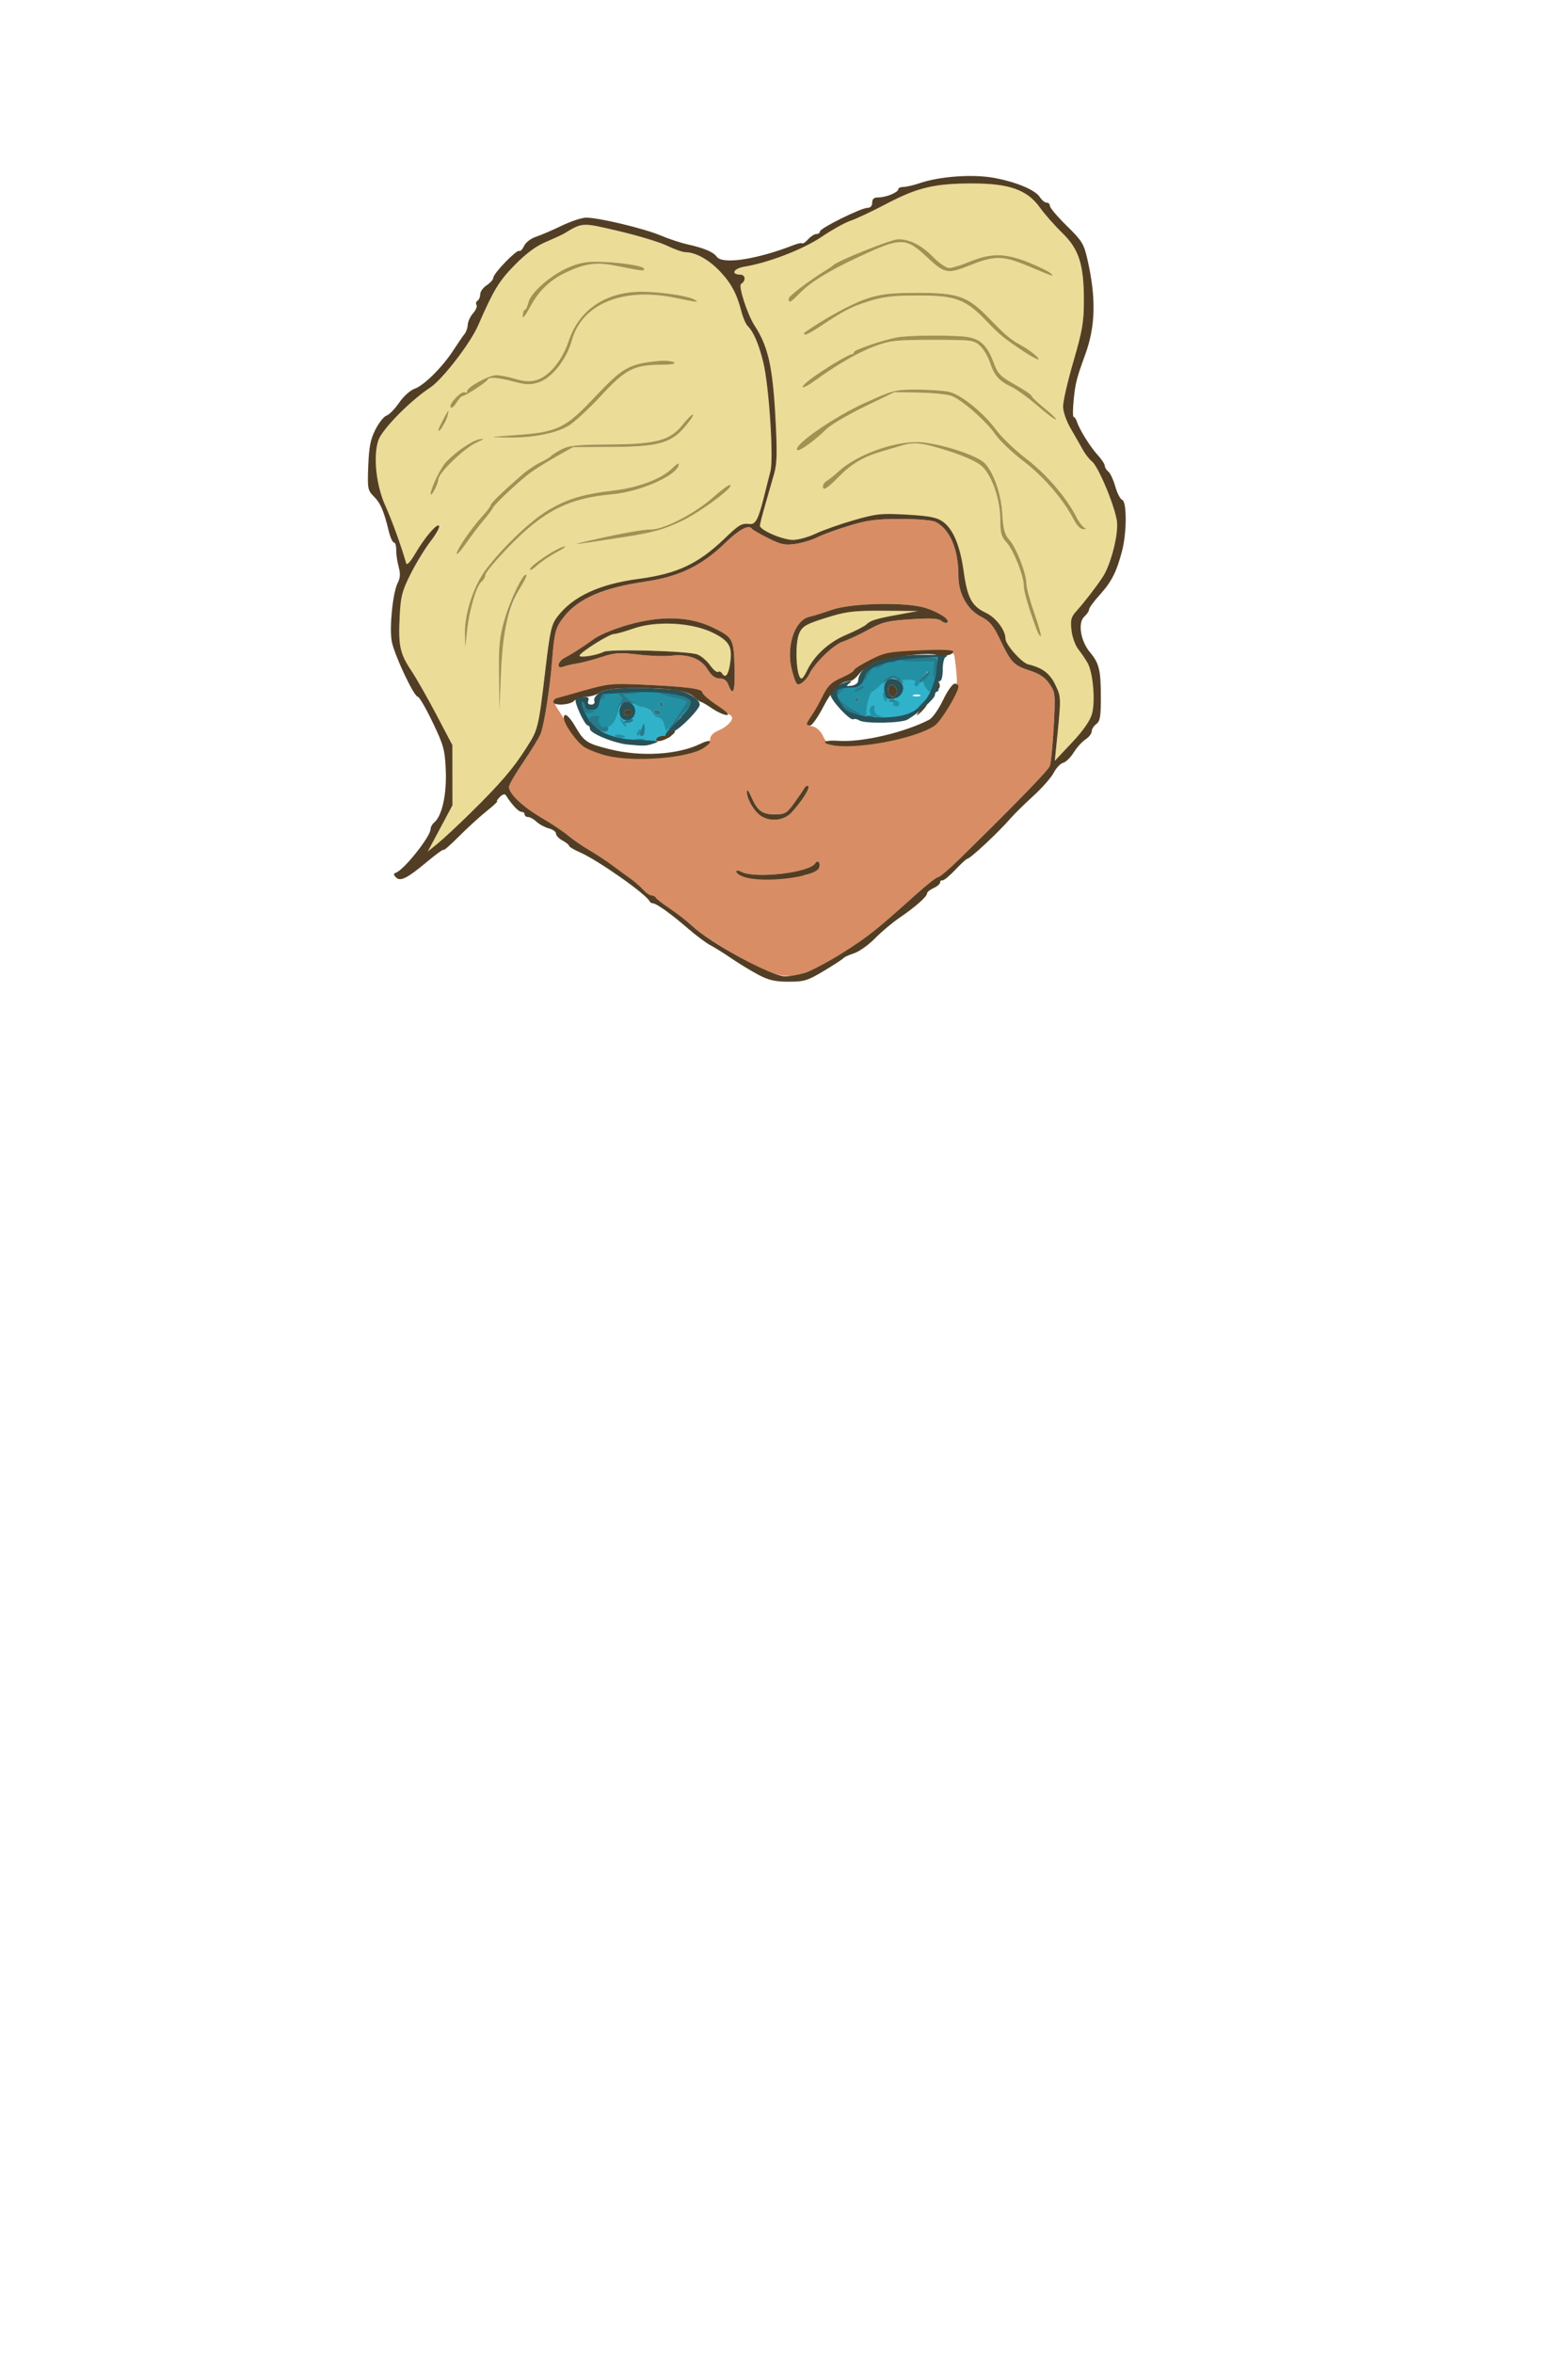 <?xml version="1.0" encoding="UTF-8" standalone="no"?>
<!-- Created with Inkscape (http://www.inkscape.org/) -->

<svg
   version="1.1"
   id="svg1099"
   width="192"
   height="288"
   viewBox="0 0 192 288"
   sodipodi:docname="head13.svg"
   inkscape:version="1.2.2 (732a01da63, 2022-12-09)"
   xmlns:inkscape="http://www.inkscape.org/namespaces/inkscape"
   xmlns:sodipodi="http://sodipodi.sourceforge.net/DTD/sodipodi-0.dtd"
   xmlns="http://www.w3.org/2000/svg"
   xmlns:svg="http://www.w3.org/2000/svg">
  <sodipodi:namedview
     id="namedview14"
     pagecolor="#ffffff"
     bordercolor="#000000"
     borderopacity="0.25"
     inkscape:showpageshadow="2"
     inkscape:pageopacity="0.0"
     inkscape:pagecheckerboard="0"
     inkscape:deskcolor="#d1d1d1"
     showgrid="false"
     inkscape:zoom="5.6527778"
     inkscape:cx="136.83538"
     inkscape:cy="61.297297"
     inkscape:window-width="1920"
     inkscape:window-height="1001"
     inkscape:window-x="-9"
     inkscape:window-y="-9"
     inkscape:window-maximized="1"
     inkscape:current-layer="svg1099" />
  <defs
     id="defs1103" />
  <g
     id="g1105">
    <g
       id="g1580"
       transform="translate(-2,-12)">
      <path
         style="display:inline;fill:#ebdc97;stroke-width:0.32"
         d="m 55.891,113.396 1.514,-2.836 -0.005,-3.68 -0.005,-3.68 -1.935,-3.68 c -1.064,-2.024 -2.457,-4.468 -3.096,-5.431 -1.402,-2.114 -1.602,-3.049 -1.422,-6.664 0.121,-2.431 0.292,-3.09 1.344,-5.185 0.663,-1.32 1.76,-3.115 2.437,-3.988 0.677,-0.874 1.147,-1.723 1.045,-1.888 -0.233,-0.377 -1.741,1.384 -2.964,3.462 -0.57,0.968 -0.985,1.404 -1.066,1.12 C 51.137,78.841 49.981,75.646 49.195,73.92 c -1.133,-2.486 -1.519,-6.049 -0.869,-8.017 0.44,-1.334 3.874,-4.829 6.348,-6.462 1.499,-0.99 4.918,-5.417 5.869,-7.601 1.882,-4.322 2.537,-5.406 4.456,-7.371 1.382,-1.415 2.611,-2.332 3.802,-2.836 0.968,-0.41 1.976,-0.874 2.24,-1.031 2.349,-1.398 2.164,-1.39 6.764,-0.309 2.361,0.555 5.009,1.359 5.885,1.788 0.875,0.429 1.897,0.784 2.272,0.789 1.227,0.018 2.816,0.899 4.162,2.307 1.399,1.463 2.099,2.767 2.667,4.969 0.191,0.74 0.541,1.539 0.777,1.776 0.712,0.712 1.35,2.201 1.896,4.427 0.698,2.842 1.282,11.729 0.875,13.317 -0.171,0.668 -0.542,2.141 -0.825,3.273 -0.643,2.575 -1.01,3.27 -1.694,3.202 -1.043,-0.104 -1.284,0.035 -3.144,1.819 -3.191,3.06 -5.783,4.272 -10.454,4.891 -4.843,0.642 -8.079,2.146 -9.982,4.641 -0.717,0.94 -0.895,1.72 -1.44,6.311 -0.342,2.881 -0.71,5.775 -0.818,6.432 -0.229,1.392 -2.339,4.845 -4.342,7.106 -1.82,2.054 -6.504,6.656 -8.052,7.911 l -1.212,0.983 z M 64.31,87.2 c 0.413,-1.232 1.099,-2.794 1.524,-3.47 0.425,-0.677 0.703,-1.3 0.618,-1.385 -0.331,-0.331 -1.936,2.948 -2.655,5.422 -0.649,2.231 -0.748,3.216 -0.699,6.937 l 0.057,4.336 0.202,-4.8 c 0.16,-3.805 0.358,-5.265 0.953,-7.04 z M 59.997,85.212 c 0.302,-0.917 0.75,-1.835 0.996,-2.039 C 61.239,82.969 61.44,82.598 61.44,82.35 c 0,-0.249 1.258,-1.756 2.795,-3.351 4.298,-4.458 7.337,-6.01 12.725,-6.497 3.555,-0.321 8.16,-2.41 8.16,-3.7 0,-0.161 -0.362,0.07 -0.805,0.513 -1.284,1.284 -4.141,2.369 -7.163,2.721 -3.732,0.434 -5.71,1.033 -8.09,2.449 -2.119,1.261 -5.6,4.591 -7.602,7.276 -1.481,1.985 -2.594,5.414 -2.535,7.814 L 58.967,91.36 59.207,89.12 c 0.132,-1.232 0.487,-2.991 0.79,-3.908 z M 70.24,79.546 c 0.88,-0.464 1.24,-0.756 0.8,-0.647 -1.037,0.255 -4.16,2.358 -4.16,2.8 0,0.187 0.396,-0.03 0.88,-0.484 0.484,-0.454 1.6,-1.205 2.48,-1.669 z m -9.051,-3.829 c 0.578,-0.684 1.105,-1.386 1.171,-1.559 0.157,-0.413 3.172,-3.24 4.556,-4.272 C 67.512,69.44 68.936,68.549 70.08,67.904 l 2.08,-1.173 4.8,-0.027 c 5.753,-0.032 7.269,-0.472 9.042,-2.625 0.616,-0.748 0.994,-1.353 0.839,-1.345 -0.155,0.008 -0.713,0.562 -1.241,1.232 -1.528,1.937 -3.227,2.398 -8.96,2.431 -4.017,0.023 -4.983,0.124 -5.92,0.62 -0.616,0.326 -1.192,0.694 -1.28,0.82 -0.088,0.125 -0.664,0.468 -1.28,0.76 -0.616,0.293 -1.624,0.972 -2.24,1.51 -2.438,2.129 -3.84,3.488 -3.843,3.724 -0.002,0.136 -0.47,0.755 -1.04,1.375 -1.334,1.449 -3.117,4.059 -3.117,4.561 0,0.214 0.499,-0.33 1.109,-1.209 0.61,-0.879 1.582,-2.159 2.16,-2.843 z M 78.24,77.763 c 3.703,-0.575 4.952,-0.919 7.2,-1.981 2.411,-1.139 6.78,-4.409 5.904,-4.419 -0.185,-0.002 -1.122,0.697 -2.084,1.554 C 87.123,74.823 83.312,76.8 81.777,76.8 c -1.097,0 -3.715,0.474 -7.857,1.423 -2.426,0.556 -1.768,0.486 4.32,-0.46 z M 55.669,70.683 c 0.017,-0.77 3.126,-3.785 4.624,-4.484 1.075,-0.502 1.14,-0.577 0.366,-0.423 -0.932,0.185 -3.004,1.628 -4.114,2.864 -0.637,0.71 -1.832,3.203 -1.814,3.787 0.017,0.55 0.924,-1.137 0.937,-1.743 z m 12.673,-5.428 c 2.685,-0.487 4.168,-1.469 7.224,-4.779 3.024,-3.276 4.019,-3.797 7.315,-3.827 1.451,-0.013 1.935,-0.112 1.6,-0.325 -0.264,-0.168 -1.272,-0.217 -2.24,-0.107 -3.272,0.371 -4.083,0.849 -7.385,4.355 -3.652,3.877 -4.562,4.313 -9.798,4.688 -3.319,0.238 -3.36,0.25 -1.036,0.294 1.332,0.025 3.276,-0.109 4.32,-0.298 z M 56.812,62.88 c 0.192,-0.861 0.144,-0.829 -0.459,0.308 -0.79,1.489 -0.842,1.763 -0.214,1.121 C 56.391,64.051 56.694,63.408 56.812,62.88 Z m 1.829,-2.4 c 0.335,0 2.929,-1.693 3.066,-2 0.163,-0.366 1.211,-0.289 3.245,0.238 1.563,0.405 2.033,0.413 3.086,0.052 1.579,-0.541 3.369,-2.833 3.988,-5.103 1.211,-4.445 6.242,-6.535 12.58,-5.224 2.827,0.585 3.113,0.611 2.435,0.225 -0.934,-0.532 -5.021,-1.065 -7.216,-0.941 -4.003,0.226 -6.992,2.41 -8.179,5.977 -0.806,2.422 -2.437,4.394 -3.988,4.822 -0.765,0.211 -1.515,0.167 -2.579,-0.154 C 64.253,58.123 63.218,57.92 62.777,57.92 61.869,57.92 59.2,59.377 59.2,59.872 c 0,0.179 -0.127,0.247 -0.281,0.152 -0.392,-0.242 -1.994,1.42 -1.75,1.815 0.109,0.177 0.429,-0.056 0.709,-0.519 C 58.159,60.858 58.502,60.48 58.641,60.48 Z M 68.888,46.915 c 1.199,-1.075 3.734,-2.301 5.374,-2.598 0.648,-0.117 2.199,0.012 3.587,0.298 2.803,0.579 3.214,0.611 2.979,0.231 -0.223,-0.361 -3.373,-0.801 -5.788,-0.808 -3.259,-0.01 -7.514,2.876 -8.007,5.12 C 66.921,49.665 66.407,49.92 66.283,49.92 c -0.125,0 -0.251,0.323 -0.281,0.719 -0.034,0.455 0.296,0.073 0.9,-1.04 0.525,-0.967 1.419,-2.175 1.986,-2.684 z M 131.353,103.2 c 0.599,-5.89 0.6,-5.829 -0.108,-7.335 -0.676,-1.438 -1.576,-2.127 -3.328,-2.547 C 127.097,93.121 125.12,90.889 125.12,90.16 c 0,-1.025 -1.175,-2.578 -2.379,-3.144 -1.747,-0.821 -2.285,-1.82 -2.743,-5.096 -0.444,-3.174 -1.287,-5.175 -2.564,-6.084 -0.723,-0.515 -1.624,-0.689 -4.377,-0.847 -3.159,-0.181 -3.735,-0.121 -6.502,0.675 -1.67,0.48 -3.769,1.22 -4.666,1.645 -0.897,0.424 -2.153,0.771 -2.791,0.771 -1.267,0 -4.063,-1.204 -4.048,-1.744 0.005,-0.185 0.3,-1.344 0.655,-2.576 0.355,-1.232 0.846,-2.937 1.089,-3.788 0.354,-1.237 0.385,-2.621 0.155,-6.88 -0.338,-6.257 -0.892,-8.698 -2.556,-11.252 -0.871,-1.337 -2.015,-4.859 -1.651,-5.084 0.606,-0.375 0.557,-1.125 -0.075,-1.141 -1.234,-0.03 -0.853,-0.754 0.516,-0.983 2.971,-0.496 7.161,-2.119 9.443,-3.658 1.269,-0.856 2.852,-1.736 3.518,-1.956 0.666,-0.22 2.652,-1.156 4.413,-2.081 3.783,-1.986 5.857,-2.48 10.439,-2.485 4.572,-0.005 6.772,0.77 8.324,2.932 0.59,0.822 1.816,2.214 2.724,3.094 2.071,2.007 2.675,3.88 2.675,8.292 0,2.64 -0.181,3.693 -1.28,7.467 -0.704,2.417 -1.275,4.899 -1.269,5.517 0.006,0.65 0.406,1.798 0.95,2.724 0.516,0.88 1.175,2.032 1.464,2.56 0.289,0.528 0.796,1.176 1.126,1.44 0.795,0.635 2.833,5.537 3.059,7.36 0.195,1.573 -0.755,5.278 -1.74,6.778 -0.773,1.177 -2.292,3.145 -3.216,4.165 -0.665,0.734 -0.757,1.086 -0.613,2.357 0.093,0.821 0.815,1.781 1.185,2.245 1.224,1.534 1.517,2.728 1.727,4.791 0.309,3.03 -0.402,4.099 -2.85,6.704 l -2.106,2.24 z m -2.71,-16.184 c -0.523,-1.483 -0.954,-3.087 -0.957,-3.564 -0.009,-1.259 -1.247,-4.441 -2.089,-5.372 -0.579,-0.64 -0.753,-1.284 -0.868,-3.218 -0.165,-2.765 -1.32,-5.712 -2.539,-6.482 -1.698,-1.073 -5.868,-2.264 -7.95,-2.272 -3.032,-0.011 -7.405,1.621 -9.508,3.548 -0.542,0.497 -1.239,1.054 -1.548,1.239 -0.309,0.184 -0.489,0.544 -0.401,0.8 0.114,0.331 0.627,-0.014 1.776,-1.192 1.699,-1.742 3.133,-2.596 5.52,-3.283 0.792,-0.228 1.857,-0.542 2.368,-0.697 1.516,-0.462 2.546,-0.335 5.808,0.715 1.887,0.607 3.448,1.327 3.993,1.84 1.227,1.156 2.231,4.088 2.231,6.517 0,1.632 0.131,2.111 0.761,2.788 0.852,0.916 2.119,4.097 2.119,5.32 0,1.133 1.799,6.445 2.086,6.159 0.082,-0.081 -0.28,-1.361 -0.803,-2.844 z m 6.148,-10.431 c -0.225,-0.09 -0.679,-0.695 -1.01,-1.343 -1.211,-2.374 -3.678,-5.238 -6.102,-7.082 -1.366,-1.04 -3.021,-2.623 -3.678,-3.517 -1.578,-2.149 -4.38,-4.399 -5.857,-4.704 -0.652,-0.134 -2.409,-0.247 -3.905,-0.252 -2.583,-0.007 -2.897,0.072 -6.24,1.581 -3.931,1.775 -8.943,5.254 -8.38,5.818 0.228,0.228 2.127,-1.135 3.577,-2.566 0.526,-0.519 2.614,-1.749 4.64,-2.732 L 111.52,60 l 3.04,0.056 c 1.672,0.031 3.452,0.213 3.955,0.406 1.292,0.494 4.245,3.09 5.364,4.716 0.519,0.755 2.074,2.232 3.454,3.283 2.458,1.871 4.914,4.723 6.143,7.132 0.37,0.725 0.838,1.198 1.17,1.183 0.348,-0.016 0.402,-0.086 0.145,-0.19 z m -4.828,-14.562 c -0.904,-0.735 -1.643,-1.443 -1.643,-1.572 0,-0.13 -0.915,-0.747 -2.032,-1.372 -1.782,-0.997 -2.103,-1.325 -2.603,-2.668 -0.771,-2.07 -1.584,-2.883 -3.16,-3.158 -1.502,-0.262 -7.233,-0.236 -8.685,0.039 -1.749,0.332 -5.28,1.54 -5.28,1.806 0,0.144 -0.127,0.262 -0.281,0.262 -0.373,0 -3.599,1.951 -5.027,3.04 -1.611,1.229 -1.105,1.384 0.564,0.173 2.73,-1.98 5.324,-3.47 7.337,-4.214 1.828,-0.675 2.584,-0.756 7.061,-0.758 4.782,-0.002 5.049,0.032 5.792,0.73 0.429,0.402 0.97,1.309 1.203,2.016 0.532,1.612 1.12,2.286 2.6,2.985 0.643,0.303 2.072,1.334 3.176,2.29 1.104,0.956 2.145,1.738 2.314,1.738 0.169,0 -0.432,-0.601 -1.336,-1.337 z m -1.323,-6.681 c -0.44,-0.354 -1.203,-0.862 -1.695,-1.129 -1.184,-0.643 -1.891,-1.243 -3.828,-3.249 -2.613,-2.708 -3.782,-3.126 -8.717,-3.118 -3.497,0.006 -4.517,0.126 -6.4,0.755 -1.728,0.577 -5.229,2.495 -7.493,4.104 -0.073,0.052 -0.063,0.165 0.023,0.251 0.086,0.086 0.858,-0.31 1.715,-0.88 3.158,-2.1 3.881,-2.479 6.075,-3.182 1.8,-0.578 2.994,-0.72 6.08,-0.726 4.583,-0.009 5.842,0.459 8.381,3.117 1.648,1.726 2.118,2.11 4.579,3.746 1.624,1.08 2.502,1.294 1.28,0.312 z M 99.921,47.898 c 1.373,-1.403 3.547,-2.733 7.411,-4.535 4.94,-2.304 5.595,-2.303 8.066,0.013 2.293,2.149 2.592,2.21 5.374,1.096 2.987,-1.196 4.025,-1.192 6.956,0.028 3.473,1.446 3.363,1.409 2.962,0.973 -0.193,-0.21 -1.396,-0.807 -2.673,-1.327 -2.864,-1.166 -4.64,-1.2 -7.216,-0.139 -1.056,0.435 -2.212,0.792 -2.569,0.792 -0.357,9.6e-4 -1.221,-0.583 -1.92,-1.298 -1.454,-1.487 -2.888,-2.221 -4.336,-2.221 -0.834,0 -7.45,2.65 -7.976,3.194 -0.088,0.091 -0.396,0.31 -0.684,0.486 -2.225,1.358 -4.748,3.27 -4.752,3.6 -0.006,0.608 0.224,0.495 1.357,-0.662 z M 99.722,94.32 c -0.317,-1.182 -0.227,-3.994 0.154,-4.83 0.411,-0.901 0.895,-1.155 3.987,-2.088 1.845,-0.556 3.027,-0.676 6.4,-0.648 l 4.137,0.035 -2.321,0.424 c -2.834,0.518 -3.479,0.715 -3.997,1.222 -0.221,0.217 -1.355,0.797 -2.519,1.289 -2.135,0.903 -3.945,2.593 -4.81,4.492 -0.462,1.014 -0.778,1.046 -1.031,0.104 z m -9.325,0.075 c -0.111,-0.179 -0.324,-0.249 -0.474,-0.156 -0.15,0.093 -0.589,-0.275 -0.976,-0.817 -0.386,-0.542 -1.081,-1.134 -1.544,-1.314 -1.101,-0.429 -10.747,-0.701 -11.478,-0.323 -0.827,0.427 -2.965,0.767 -2.962,0.47 0.004,-0.366 3.636,-2.654 4.213,-2.654 0.266,0 1.335,-0.299 2.374,-0.665 2.81,-0.989 7.251,-0.743 9.8,0.542 2.035,1.026 2.388,1.724 2.009,3.97 -0.211,1.248 -0.562,1.594 -0.962,0.948 z"
         id="path1596"
         inkscape:label="hair1" />
      <path
         style="display:inline;fill:#d88d65;stroke-width:0.32"
         d="M 94.88,130.377 C 91.817,128.871 87.929,126.446 86.655,125.246 86.075,124.7 84.88,123.772 84,123.185 c -0.88,-0.587 -1.648,-1.184 -1.707,-1.326 -0.059,-0.142 -0.285,-0.259 -0.502,-0.259 -0.218,0 -0.689,-0.324 -1.047,-0.72 -0.358,-0.396 -1.061,-1.008 -1.561,-1.36 -0.5,-0.352 -1.493,-1.076 -2.206,-1.609 -0.713,-0.533 -1.986,-1.37 -2.829,-1.861 -0.843,-0.49 -1.995,-1.286 -2.56,-1.767 -0.565,-0.481 -2.057,-1.478 -3.314,-2.214 C 65.988,110.732 64.32,109.145 64.32,108.308 c 0,-0.244 0.805,-1.625 1.789,-3.07 0.984,-1.445 1.931,-2.998 2.106,-3.452 0.419,-1.09 1.129,-5.625 1.382,-8.826 0.291,-3.676 0.419,-4.149 1.49,-5.503 1.74,-2.2 4.799,-3.52 9.874,-4.261 4.183,-0.611 6.967,-1.95 9.822,-4.725 1.676,-1.629 2.889,-2.292 3.258,-1.781 0.11,0.153 1.027,0.689 2.037,1.191 1.571,0.781 2.057,0.881 3.352,0.686 0.833,-0.125 2.023,-0.486 2.643,-0.802 0.62,-0.316 2.359,-0.951 3.864,-1.41 2.256,-0.688 3.369,-0.835 6.341,-0.835 2.113,0 3.894,0.153 4.303,0.37 1.769,0.937 2.779,3.352 2.779,6.644 0,2.133 1.09,4.083 2.765,4.948 1.061,0.548 1.505,1.078 2.31,2.758 1.371,2.863 1.691,3.201 3.63,3.829 1.234,0.4 1.899,0.846 2.443,1.64 0.722,1.054 0.74,1.23 0.521,5.251 -0.125,2.288 -0.34,4.448 -0.479,4.8 -0.223,0.567 -4.489,4.954 -11.124,11.44 -1.215,1.188 -2.367,2.16 -2.558,2.16 -0.192,0 -1.43,0.972 -2.751,2.16 -4.808,4.324 -5.875,5.17 -9.005,7.142 -5.064,3.191 -6.679,3.461 -10.231,1.715 z m 5.559,-11.194 c 0.921,-0.274 1.757,-0.712 1.858,-0.974 0.231,-0.603 -0.171,-1.04 -0.487,-0.529 -0.703,1.138 -7.401,1.901 -9.031,1.029 -0.373,-0.2 -0.656,-0.206 -0.619,-0.027 0.115,0.555 5.347,1.025 8.118,0.202 z M 98.929,111.44 c 1.27,-1.383 2.282,-2.976 2.042,-3.216 -0.12,-0.12 -0.34,-0.004 -0.489,0.258 -0.148,0.263 -0.714,1.089 -1.258,1.837 -0.9,1.239 -1.112,1.36 -2.377,1.36 -1.541,0 -2.12,-0.449 -2.901,-2.25 -0.279,-0.644 -0.487,-0.869 -0.494,-0.535 -0.018,0.842 0.836,2.35 1.657,2.925 1.16,0.813 2.88,0.641 3.819,-0.381 z m -13.981,-7.244 c 2.596,-0.495 4.013,-0.879 4.013,-1.764 0,-0.355 0.377,-0.75 0.937,-0.982 1.152,-0.477 1.987,-1.357 1.687,-1.777 -0.123,-0.172 -1.071,-0.656 -1.995,-1.272 -0.924,-0.616 -1.886,-1.447 -1.886,-1.65 -6.4e-4,-0.454 -1.814,-0.725 -7.096,-0.949 -3.699,-0.157 -4.097,0.127 -6.576,0.883 -1.487,0.453 -2.985,0.939 -3.274,0.939 -0.839,0 -1.083,0.232 -0.456,1.178 0.32,0.483 1.055,1.571 1.495,2.418 0.441,0.851 1.366,1.721 1.952,2.084 2.344,1.455 6.898,1.711 11.2,0.891 z m 24.467,-1.47 c 2.509,-0.444 5.816,-1.468 6.813,-2.165 0.44,-0.308 1.251,-1.266 1.803,-2.297 0.864,-1.614 1.236,-2.029 1.115,-3.543 -0.077,-0.968 -0.213,-2.105 -0.301,-2.528 l -0.344,-0.584 -3.872,0.159 c -2.797,0.115 -4.311,0.105 -6.108,1.012 -1.078,0.544 -1.961,1.104 -1.961,1.244 0,0.14 -0.612,0.522 -1.36,0.851 -1.487,0.653 -1.869,1.043 -2.674,2.726 -0.295,0.616 -0.459,1.709 -0.787,2.176 -0.756,1.079 -1.094,0.916 -0.166,1.149 0.44,0.111 0.954,0.603 1.194,1.145 0.232,0.523 0.64,1.011 0.907,1.084 0.978,0.266 3.891,-0.1 5.741,-0.428 z M 91.951,94.042 c -0.089,-3.831 -0.157,-3.975 -2.436,-5.125 -2.902,-1.465 -6.304,-1.622 -10.445,-0.482 -1.679,0.462 -3.562,1.221 -4.257,1.717 -1.601,1.141 -2.789,1.906 -3.693,2.377 -0.866,0.451 -1.009,1.415 -0.16,1.079 0.308,-0.122 1.064,-0.299 1.68,-0.394 0.616,-0.095 1.968,-0.451 3.006,-0.792 1.637,-0.537 2.227,-0.578 4.48,-0.306 1.427,0.172 3.261,0.236 4.077,0.141 2.07,-0.24 3.626,0.349 4.451,1.684 0.474,0.767 0.916,1.1 1.461,1.1 0.54,0 0.876,0.248 1.086,0.8 0.553,1.455 0.812,0.834 0.751,-1.798 z m 9.108,0.536 c 0.637,-1.375 2.981,-3.661 4.149,-4.046 0.656,-0.216 2.064,-0.872 3.128,-1.457 1.705,-0.937 2.324,-1.089 5.19,-1.277 2.447,-0.16 3.377,-0.111 3.752,0.2 0.274,0.227 0.6,0.311 0.725,0.186 0.351,-0.351 -1.078,-1.285 -2.742,-1.792 -2.403,-0.732 -9.018,-0.584 -11.421,0.255 -1.056,0.369 -2.28,0.749 -2.72,0.846 -1.878,0.411 -2.942,3.829 -2.098,6.734 0.469,1.614 0.568,1.736 1.123,1.389 0.335,-0.209 0.746,-0.676 0.914,-1.038 z"
         id="path1594"
         inkscape:label="skin" />
      <path
         style="display:inline;fill:#30b2ca;stroke-width:0.32"
         d="m 78.553,102.902 c -0.902,-0.293 -0.626,-2.521 -0.085,-2.899 0.334,-0.234 0.737,-1.607 0.737,-2.021 0,-0.621 0.92,0.35 1.514,0.503 0.396,0.101 0.908,0.448 1.138,0.77 0.23,0.322 0.788,0.472 1.021,0.472 0.612,0 2.364,0.405 0.631,2.254 -1.245,1.329 -4.545,1.055 -4.957,0.921 z m 2.226,-1.862 -0.018,-0.035 -0.348,0.398 c -0.59,1.131 -0.363,0.272 0.229,0.272 0.329,0 0.139,0.077 0.138,-0.635 z m -5.512,0.281 C 75.2,101.138 76.829,100.704 77.142,100 c 0.314,-0.704 0.833,-1.599 0.846,-1.289 0.013,0.31 0.158,0.686 0.378,1.058 0.32,0.543 -0.146,2.841 -0.468,2.958 -0.221,0.08 -0.067,-1.11 0.026,-0.959 0.093,0.15 -0.427,0.641 -0.778,0.614 -0.351,-0.026 -1.31,-0.36 -1.377,-0.543 z m 34.386,-1.376 c -0.297,-0.078 -0.456,0.337 -0.725,0.051 l -0.185,-0.196 -0.489,-0.086 c -1.239,-0.218 -0.729,-0.432 -0.378,-1.706 0.501,-1.816 2.593,-3.662 2.593,-2.164 0,0.561 -0.274,1.182 0.158,1.295 0.352,0.092 0.365,0.065 0.365,0.221 0,0.155 -0.051,0.076 0.224,0.076 0.274,0 0.544,0.148 0.43,-0.036 -0.114,-0.184 0.14,-0.191 0.367,-0.465 0.227,-0.274 0.314,-0.488 0.276,-0.98 -0.058,-0.759 0.025,-1.415 0.671,-1.376 0.517,0.031 1.6,0.468 1.481,0.777 -0.126,0.328 -0.041,-0.293 0.362,-0.447 0.471,-0.181 1.357,1.434 1.357,1.878 0,0.069 -0.36,0.671 -0.855,1.226 -1.391,1.557 -3.843,2.407 -5.652,1.93 z M 114.64,97.068 c -0.22,-0.089 -0.58,-0.089 -0.8,0 -0.22,0.089 -0.04,0.161 0.4,0.161 0.44,0 0.62,-0.073 0.4,-0.161 z"
         id="path1592"
         inkscape:label="eye2" />
      <path
         style="display:inline;fill:#a19251;stroke-width:0.32"
         d="m 63.097,94.704 c -0.049,-3.721 0.05,-4.706 0.699,-6.937 0.719,-2.474 2.325,-5.753 2.655,-5.422 0.085,0.085 -0.193,0.708 -0.618,1.385 C 64.236,86.274 63.573,89.084 63.356,94.24 l -0.202,4.8 z M 58.923,89.574 c -0.058,-2.4 1.054,-5.829 2.535,-7.814 2.003,-2.684 5.483,-6.015 7.602,-7.276 2.38,-1.416 4.358,-2.015 8.09,-2.449 3.022,-0.352 5.88,-1.437 7.163,-2.721 C 84.758,68.872 85.12,68.641 85.12,68.802 c 0,1.291 -4.605,3.379 -8.16,3.7 -5.388,0.487 -8.428,2.039 -12.725,6.497 C 62.698,80.593 61.44,82.101 61.44,82.35 c 0,0.249 -0.201,0.619 -0.447,0.823 -0.658,0.546 -1.511,3.389 -1.786,5.947 l -0.24,2.24 z m 70.022,-0.49 C 128.006,86.616 127.36,84.423 127.36,83.702 c 0,-1.222 -1.268,-4.404 -2.119,-5.32 -0.63,-0.677 -0.761,-1.156 -0.761,-2.788 0,-2.428 -1.004,-5.361 -2.231,-6.517 -0.545,-0.513 -2.106,-1.233 -3.993,-1.84 -3.262,-1.05 -4.292,-1.177 -5.808,-0.715 -0.51,0.155 -1.576,0.469 -2.368,0.697 -2.386,0.687 -3.821,1.54 -5.52,3.283 -1.149,1.178 -1.662,1.523 -1.776,1.192 -0.088,-0.256 0.092,-0.616 0.401,-0.8 0.309,-0.184 1.005,-0.742 1.548,-1.239 2.102,-1.927 6.476,-3.559 9.508,-3.548 2.082,0.007 6.253,1.199 7.95,2.272 1.219,0.77 2.373,3.718 2.539,6.482 0.116,1.934 0.29,2.578 0.868,3.218 0.842,0.931 2.08,4.113 2.089,5.372 0.003,0.477 0.434,2.081 0.957,3.564 0.523,1.483 0.884,2.763 0.803,2.844 -0.082,0.081 -0.307,-0.268 -0.5,-0.776 z M 66.88,81.699 c 0,-0.443 3.123,-2.545 4.16,-2.8 0.44,-0.108 0.08,0.183 -0.8,0.647 -0.88,0.464 -1.996,1.215 -2.48,1.669 -0.484,0.454 -0.88,0.672 -0.88,0.484 z m -8.96,-1.931 c 0,-0.503 1.783,-3.112 3.117,-4.561 0.57,-0.62 1.038,-1.239 1.04,-1.375 0.003,-0.236 1.404,-1.595 3.843,-3.724 0.616,-0.538 1.624,-1.218 2.24,-1.51 0.616,-0.293 1.192,-0.635 1.28,-0.76 0.088,-0.125 0.664,-0.494 1.28,-0.82 0.937,-0.495 1.903,-0.596 5.92,-0.62 5.733,-0.033 7.432,-0.494 8.96,-2.431 0.528,-0.669 1.087,-1.224 1.241,-1.232 0.155,-0.008 -0.223,0.597 -0.839,1.345 -1.773,2.153 -3.289,2.592 -9.042,2.625 l -4.8,0.027 -2.08,1.173 c -1.144,0.645 -2.568,1.536 -3.164,1.981 -1.384,1.032 -4.4,3.86 -4.556,4.272 -0.066,0.173 -0.593,0.875 -1.171,1.559 -0.578,0.684 -1.55,1.963 -2.16,2.843 C 58.419,79.438 57.92,79.983 57.92,79.768 Z m 16,-1.545 C 78.062,77.274 80.68,76.8 81.777,76.8 c 1.535,0 5.346,-1.977 7.483,-3.882 0.961,-0.857 1.899,-1.556 2.084,-1.554 0.877,0.009 -3.493,3.279 -5.904,4.419 -2.248,1.062 -3.497,1.406 -7.2,1.981 -6.088,0.946 -6.746,1.016 -4.32,0.46 z m 59.557,-2.632 c -1.229,-2.409 -3.686,-5.261 -6.143,-7.132 -1.381,-1.051 -2.935,-2.528 -3.454,-3.283 -1.118,-1.625 -4.071,-4.222 -5.364,-4.716 C 118.012,60.269 116.232,60.086 114.56,60.056 L 111.52,60 l -3.683,1.788 c -2.026,0.983 -4.114,2.213 -4.64,2.732 -1.45,1.431 -3.349,2.794 -3.577,2.566 -0.563,-0.563 4.449,-4.043 8.38,-5.818 3.343,-1.509 3.657,-1.589 6.24,-1.581 1.496,0.004 3.253,0.117 3.905,0.252 1.477,0.304 4.28,2.555 5.857,4.704 0.656,0.894 2.311,2.477 3.678,3.517 2.423,1.845 4.891,4.709 6.102,7.082 0.331,0.648 0.785,1.253 1.01,1.343 0.257,0.103 0.203,0.174 -0.145,0.19 -0.332,0.015 -0.8,-0.458 -1.17,-1.183 z M 54.731,72.427 c -0.018,-0.584 1.176,-3.077 1.814,-3.787 1.11,-1.236 3.182,-2.679 4.114,-2.864 0.774,-0.154 0.709,-0.079 -0.366,0.423 -1.498,0.699 -4.607,3.714 -4.624,4.484 -0.013,0.606 -0.921,2.294 -0.937,1.743 z m 10.326,-7.167 c 5.235,-0.375 6.146,-0.811 9.798,-4.688 3.302,-3.506 4.113,-3.984 7.385,-4.355 0.968,-0.11 1.976,-0.062 2.24,0.107 0.335,0.214 -0.149,0.312 -1.6,0.325 -3.295,0.03 -4.291,0.551 -7.315,3.827 -1.471,1.594 -3.271,3.244 -4,3.666 -1.653,0.959 -4.396,1.472 -7.544,1.412 -2.324,-0.044 -2.283,-0.056 1.036,-0.294 z M 55.68,64.616 c 0,-0.088 0.303,-0.731 0.673,-1.429 C 56.956,62.051 57.003,62.019 56.812,62.88 56.634,63.677 55.68,65.141 55.68,64.616 Z m 73.305,-2.995 c -1.104,-0.956 -2.533,-1.986 -3.176,-2.29 -1.48,-0.698 -2.068,-1.373 -2.6,-2.985 -0.233,-0.707 -0.775,-1.614 -1.203,-2.016 -0.743,-0.697 -1.011,-0.731 -5.792,-0.73 -4.477,0.001 -5.232,0.082 -7.061,0.758 -2.014,0.744 -4.607,2.233 -7.337,4.214 -1.669,1.211 -2.174,1.055 -0.564,-0.173 1.428,-1.089 4.654,-3.04 5.027,-3.04 0.155,0 0.281,-0.118 0.281,-0.262 0,-0.266 3.531,-1.474 5.28,-1.806 1.452,-0.276 7.183,-0.302 8.685,-0.039 1.575,0.275 2.388,1.088 3.16,3.158 0.5,1.342 0.821,1.671 2.603,2.668 1.118,0.625 2.032,1.243 2.032,1.372 0,0.13 0.739,0.837 1.643,1.572 0.904,0.735 1.505,1.337 1.336,1.337 -0.169,0 -1.21,-0.782 -2.314,-1.738 z M 57.169,61.839 C 56.925,61.444 58.527,59.782 58.919,60.024 59.073,60.12 59.2,60.051 59.2,59.872 59.2,59.377 61.869,57.92 62.777,57.92 c 0.441,0 1.476,0.203 2.301,0.452 1.064,0.32 1.814,0.365 2.579,0.154 1.551,-0.428 3.182,-2.4 3.988,-4.822 1.187,-3.566 4.175,-5.75 8.179,-5.977 2.194,-0.124 6.281,0.409 7.216,0.941 0.678,0.386 0.392,0.36 -2.435,-0.225 -6.338,-1.311 -11.369,0.779 -12.58,5.224 -0.618,2.271 -2.409,4.562 -3.988,5.103 -1.053,0.361 -1.523,0.353 -3.086,-0.052 -2.034,-0.527 -3.082,-0.604 -3.245,-0.238 -0.137,0.307 -2.731,2 -3.066,2 -0.139,0 -0.482,0.378 -0.763,0.841 -0.281,0.462 -0.6,0.696 -0.709,0.519 z M 127.36,55.031 c -2.461,-1.637 -2.931,-2.021 -4.579,-3.746 -2.539,-2.658 -3.798,-3.126 -8.381,-3.117 -3.086,0.006 -4.28,0.149 -6.08,0.726 -2.194,0.704 -2.917,1.083 -6.075,3.182 -0.857,0.57 -1.629,0.966 -1.715,0.88 -0.086,-0.086 -0.096,-0.199 -0.023,-0.251 2.264,-1.609 5.765,-3.526 7.493,-4.104 1.883,-0.629 2.903,-0.749 6.4,-0.755 4.936,-0.008 6.104,0.41 8.717,3.118 1.937,2.007 2.644,2.607 3.828,3.249 1.199,0.651 2.574,1.772 2.175,1.773 -0.176,6.4e-4 -0.968,-0.43 -1.76,-0.956 z M 66.002,50.639 C 66.032,50.243 66.154,49.92 66.273,49.92 c 0.119,0 0.312,-0.396 0.428,-0.88 0.284,-1.184 2.503,-3.179 4.658,-4.186 1.285,-0.6 2.279,-0.821 3.68,-0.817 2.415,0.007 5.565,0.447 5.788,0.808 0.235,0.38 -0.176,0.348 -2.979,-0.231 -2.735,-0.565 -3.968,-0.44 -6.329,0.642 -2.146,0.983 -3.47,2.228 -4.618,4.342 -0.604,1.113 -0.935,1.495 -0.9,1.04 z M 98.564,48.56 c 0.003,-0.33 2.527,-2.242 4.752,-3.6 0.288,-0.176 0.596,-0.395 0.684,-0.486 0.525,-0.544 7.142,-3.194 7.976,-3.194 1.448,0 2.881,0.734 4.336,2.221 0.699,0.715 1.563,1.299 1.92,1.298 0.357,-9.6e-4 1.513,-0.357 2.569,-0.792 2.575,-1.061 4.352,-1.027 7.216,0.139 1.277,0.52 2.48,1.117 2.673,1.327 0.401,0.437 0.511,0.473 -2.962,-0.973 -2.931,-1.22 -3.969,-1.224 -6.956,-0.028 -2.782,1.114 -3.081,1.053 -5.374,-1.096 -2.471,-2.316 -3.126,-2.317 -8.066,-0.013 -3.864,1.802 -6.038,3.133 -7.411,4.535 -1.133,1.157 -1.363,1.27 -1.357,0.662 z"
         id="path1590"
         inkscape:label="hair_lines" />
      <path
         style="display:inline;fill:#2291a4;stroke-width:0.32"
         d="m 77.301,102.114 c -0.083,-0.135 0.127,-0.225 0.467,-0.199 0.851,0.063 1.063,0.341 0.304,0.398 -0.341,0.026 -0.688,-0.064 -0.771,-0.198 z M 80,101.779 c 0,-0.166 0.142,-0.389 0.316,-0.497 0.181,-0.112 0.235,0.016 0.126,0.301 C 80.229,102.138 80,102.239 80,101.779 Z m 3.338,-1.111 C 83.224,100.212 82.938,99.84 82.703,99.84 c -0.235,0 -0.619,-0.273 -0.853,-0.608 -0.234,-0.334 -0.779,-0.658 -1.211,-0.72 -0.432,-0.062 -1.05,-0.374 -1.374,-0.694 -0.779,-0.77 -1.103,-0.174 -1.76,1.804 -0.351,1.056 -0.895,1.375 -1.322,1.408 -0.635,0.048 -1.999,0.479 -1.674,-0.046 0.107,-0.172 0.092,-0.886 -0.38,-0.801 -0.944,0.171 -1.347,-1.136 -0.431,-1.376 0.332,-0.087 1.273,-0.778 1.516,-1.284 0.372,-0.773 0.92,-0.765 1.992,-0.794 0.701,-0.019 2.219,-0.117 3.275,-0.176 1.056,-0.059 2.151,-0.02 2.503,0.087 0.352,0.107 1.811,0.267 2.458,0.376 1.018,0.171 1.458,0.889 1.385,1.572 -0.046,0.435 -0.868,0.947 -1.013,1.078 -0.145,0.132 -0.632,0.153 -0.488,-0.111 0.366,-0.669 0.333,-0.72 -0.804,0.711 l -0.975,1.228 -0.208,-0.828 z M 82.88,99.2 c 0,-0.176 -0.224,-0.32 -0.499,-0.32 -0.274,0 -0.41,0.144 -0.301,0.32 0.109,0.176 0.333,0.32 0.499,0.32 0.166,0 0.301,-0.144 0.301,-0.32 z m 0.32,-0.96 c 0,-0.176 -0.152,-0.32 -0.339,-0.32 -0.186,0 -0.25,0.144 -0.141,0.32 0.109,0.176 0.261,0.32 0.339,0.32 0.078,0 0.141,-0.144 0.141,-0.32 z m -5.088,2.145 c -0.405,-0.674 -0.398,-0.681 0.153,-0.153 0.317,0.304 0.508,0.621 0.424,0.705 -0.084,0.084 -0.344,-0.164 -0.577,-0.552 z M 108.88,99.628 c -0.483,-0.195 -0.527,-0.952 -0.072,-1.233 0.18,-0.111 0.307,-0.084 0.282,0.061 -0.114,0.659 0.073,1.028 0.59,1.163 0.377,0.098 0.403,0.15 0.08,0.158 -0.264,0.006 -0.66,-0.061 -0.88,-0.15 z m -2.649,-0.227 c -2.265,-0.996 -3.379,-3.736 -1.284,-3.396 1.069,0.173 2.501,0.147 2.521,-0.379 0.07,-1.815 2.217,-3.706 6.004,-3.153 l 3.646,-0.163 -0.409,2.459 c -0.026,1.209 -0.133,1.868 -0.505,1.94 -0.683,0.131 -1.579,-1.486 -1.008,-1.96 0.254,-0.21 0.415,-0.279 0.415,-0.461 0,-0.182 -0.059,-0.047 -0.411,0.272 -0.352,0.319 -0.64,0.773 -0.64,1.01 0,0.237 -0.159,0.43 -0.354,0.43 -0.195,0 -0.281,-0.192 -0.19,-0.427 0.116,-0.303 -0.11,-0.41 -0.778,-0.371 -0.518,0.031 -1.2,0.095 -1.292,-0.053 -0.337,-0.544 -1.091,-0.405 -1.973,0.53 -0.498,0.528 -1.031,0.96 -1.184,0.96 -0.266,0 -0.827,2.14 -0.692,2.64 0.087,0.323 -0.573,0.738 -1.718,0.235 z M 107.2,97.6 c 0,-0.176 -0.064,-0.32 -0.141,-0.32 -0.078,0 -0.23,0.144 -0.339,0.32 -0.109,0.176 -0.045,0.32 0.141,0.32 0.186,0 0.339,-0.144 0.339,-0.32 z m 4.16,0.606 c 0,-0.465 0.573,-0.603 0.736,-0.177 0.09,0.234 -0.039,0.425 -0.286,0.425 -0.247,0 -0.449,-0.112 -0.449,-0.248 z m -1.17,-0.779 c -0.104,-0.272 -0.118,-0.565 -0.031,-0.653 0.087,-0.087 0.236,0.135 0.33,0.494 0.199,0.763 -0.022,0.88 -0.299,0.159 z"
         id="path1588"
         inkscape:label="eye1" />
      <path
         style="display:inline;fill:#28798a;stroke-width:0.32"
         d="m 79.76,102.499 c 0.308,-0.081 0.812,-0.081 1.12,0 0.308,0.081 0.056,0.146 -0.56,0.146 -0.616,0 -0.868,-0.066 -0.56,-0.146 z M 80.342,101.84 c 0.012,-0.132 0.146,-0.528 0.298,-0.88 0.244,-0.567 0.278,-0.54 0.298,0.24 0.012,0.484 -0.122,0.88 -0.298,0.88 -0.176,0 -0.31,-0.108 -0.298,-0.24 z m -5.224,-0.6 C 74.635,100.987 74.24,100.64 74.24,100.47 c 0,-0.17 -0.036,-0.403 -0.08,-0.518 -0.044,-0.114 0.253,-0.259 0.659,-0.321 0.407,-0.062 0.658,0.019 0.559,0.179 -0.299,0.484 0.193,1.359 0.663,1.178 0.241,-0.093 0.439,-0.037 0.439,0.123 0,0.545 -0.481,0.59 -1.361,0.129 z m 8.721,0.028 c 0,-0.079 0.504,-0.803 1.12,-1.61 0.616,-0.807 1.12,-1.594 1.12,-1.748 0,-0.155 -0.54,-0.369 -1.2,-0.477 -0.66,-0.108 -1.488,-0.33 -1.84,-0.495 -0.797,-0.373 1.063,-0.099 2.64,0.389 1.203,0.372 1.293,0.702 0.4,1.467 -0.352,0.301 -0.64,0.653 -0.64,0.782 0,0.129 -0.36,0.594 -0.8,1.034 -0.44,0.44 -0.8,0.736 -0.8,0.657 z m -5.44,-0.911 c 0,-0.068 0.288,-0.198 0.64,-0.29 0.352,-0.092 0.56,-0.037 0.461,0.123 C 79.329,100.469 78.4,100.61 78.4,100.357 Z m 29.68,-0.729 c 0.22,-0.089 0.58,-0.089 0.8,0 0.22,0.089 0.04,0.161 -0.4,0.161 -0.44,0 -0.62,-0.073 -0.4,-0.161 z M 73.321,98.681 C 73.105,98.208 73.092,97.92 73.287,97.92 73.459,97.92 73.6,98.126 73.6,98.378 c 0,0.252 0.324,0.507 0.72,0.567 0.719,0.109 0.719,0.109 0.034,0.303 -0.518,0.147 -0.771,0.008 -1.033,-0.567 z M 82.08,99.2 c -0.109,-0.176 0.027,-0.32 0.301,-0.32 0.274,0 0.499,0.144 0.499,0.32 0,0.176 -0.136,0.32 -0.301,0.32 -0.166,0 -0.39,-0.144 -0.499,-0.32 z m 23.984,-0.042 c -0.361,-0.175 -0.849,-0.633 -1.085,-1.018 L 104.549,97.44 l 0.714,0.636 c 0.393,0.35 1.097,0.806 1.565,1.014 0.468,0.208 0.635,0.38 0.371,0.383 -0.264,0.002 -0.775,-0.139 -1.136,-0.314 z M 77.855,98.219 c 0.428,-0.728 0.429,-0.855 0.004,-1.123 -0.334,-0.211 0.087,-0.309 1.391,-0.326 1.446,-0.018 1.544,0.005 0.433,0.104 l -1.437,0.128 0.797,0.607 c 0.786,0.598 0.787,0.604 0.062,0.418 -0.498,-0.128 -0.896,0.005 -1.234,0.413 -0.455,0.548 -0.457,0.529 -0.016,-0.22 z M 114.72,98.24 c 0.319,-0.352 0.651,-0.64 0.739,-0.64 0.088,0 -0.101,0.288 -0.419,0.64 -0.319,0.352 -0.651,0.64 -0.739,0.64 -0.088,0 0.101,-0.288 0.419,-0.64 z m -32,0 c -0.109,-0.176 -0.045,-0.32 0.141,-0.32 0.186,0 0.339,0.144 0.339,0.32 0,0.176 -0.064,0.32 -0.141,0.32 -0.078,0 -0.23,-0.144 -0.339,-0.32 z m 24,-0.64 c 0.109,-0.176 0.261,-0.32 0.339,-0.32 0.078,0 0.141,0.144 0.141,0.32 0,0.176 -0.152,0.32 -0.339,0.32 -0.186,0 -0.25,-0.144 -0.141,-0.32 z m 4.26,0.101 c 0.231,-0.092 0.507,-0.081 0.613,0.025 0.106,0.106 -0.083,0.182 -0.42,0.168 -0.373,-0.015 -0.449,-0.091 -0.193,-0.193 z M 75.52,97.28 c 0,-0.176 0.152,-0.32 0.339,-0.32 0.186,0 0.25,0.144 0.141,0.32 -0.109,0.176 -0.261,0.32 -0.339,0.32 C 75.584,97.6 75.52,97.456 75.52,97.28 Z m 28.861,-0.293 c 0.074,-0.249 0.486,-0.672 0.917,-0.94 0.607,-0.378 0.675,-0.384 0.302,-0.027 -0.264,0.253 -0.677,0.676 -0.917,0.94 -0.352,0.386 -0.411,0.392 -0.302,0.027 z M 106.88,96.32 c 0.264,-0.171 0.624,-0.31 0.8,-0.31 0.176,0 0.104,0.14 -0.16,0.31 -0.264,0.171 -0.624,0.31 -0.8,0.31 -0.176,0 -0.104,-0.14 0.16,-0.31 z m 3.479,-1.069 C 110.601,94.959 111.051,94.72 111.36,94.72 c 0.309,0 0.759,0.239 1.001,0.531 0.402,0.486 0.378,0.493 -0.281,0.083 -0.617,-0.385 -0.823,-0.385 -1.44,0 -0.659,0.41 -0.683,0.403 -0.281,-0.083 z m 4.201,0.208 c 0,-0.176 0.288,-0.581 0.64,-0.899 0.352,-0.319 0.64,-0.435 0.64,-0.259 0,0.176 -0.288,0.581 -0.64,0.899 -0.352,0.319 -0.64,0.435 -0.64,0.259 z m -6.695,-0.46 c -0.014,-0.286 0.227,-0.718 0.535,-0.96 0.487,-0.382 0.513,-0.376 0.203,0.041 -0.196,0.264 -0.437,0.696 -0.535,0.96 -0.149,0.402 -0.182,0.395 -0.203,-0.041 z m 8.44,-0.948 0.114,-1.149 -2.253,0.049 c -1.252,0.027 -1.985,-0.057 -1.65,-0.188 0.332,-0.13 1.431,-0.247 2.443,-0.259 1.708,-0.021 1.838,0.029 1.818,0.698 -0.012,0.396 -0.149,1.008 -0.304,1.36 -0.213,0.485 -0.254,0.361 -0.168,-0.509 z M 109.44,93.44 c 0.264,-0.171 0.624,-0.31 0.8,-0.31 0.176,0 0.104,0.14 -0.16,0.31 -0.264,0.171 -0.624,0.31 -0.8,0.31 -0.176,0 -0.104,-0.14 0.16,-0.31 z m 1.54,-0.539 c 0.231,-0.092 0.507,-0.081 0.613,0.025 0.106,0.106 -0.083,0.182 -0.42,0.168 -0.373,-0.015 -0.449,-0.091 -0.193,-0.193 z"
         id="path1586"
         inkscape:label="eye4" />
      <path
         style="display:inline;fill:#285158;stroke-width:0.32"
         d="m 78.88,103.132 c -1.682,-0.158 -4.64,-1.376 -4.64,-1.911 0,-0.232 -0.115,-0.421 -0.256,-0.421 -0.378,0 -1.707,-2.871 -1.491,-3.221 0.102,-0.165 0.532,-0.299 0.956,-0.299 0.554,0 0.719,0.135 0.587,0.48 -0.12,0.312 0.008,0.48 0.364,0.48 0.343,0 0.483,-0.171 0.374,-0.456 -0.103,-0.268 0.166,-0.679 0.65,-0.997 0.644,-0.422 1.607,-0.545 4.381,-0.561 1.956,-0.011 4.231,0.095 5.058,0.236 1.428,0.244 2.818,1.126 2.818,1.789 0,0.518 -2.33,2.919 -3.127,3.221 -0.413,0.157 -0.663,0.428 -0.556,0.603 0.113,0.184 -0.018,0.235 -0.312,0.122 -0.405,-0.155 -0.241,-0.457 0.808,-1.485 1.923,-1.885 2.456,-2.772 1.882,-3.132 C 85.318,96.921 82.278,96.57 79.202,96.753 77.441,96.858 75.91,96.948 75.8,96.952 75.69,96.956 75.514,97.392 75.408,97.92 c -0.153,0.763 -0.358,0.96 -1,0.96 -0.505,0 -0.808,-0.18 -0.808,-0.48 0,-0.264 -0.146,-0.48 -0.325,-0.48 -0.179,0 0.024,0.689 0.451,1.532 1.029,2.03 2.946,2.976 6.312,3.115 2.813,0.116 2.917,0.142 1.883,0.473 -0.853,0.273 -1.05,0.279 -3.04,0.092 z m 28.335,-2.956 c -0.256,-0.162 -0.574,-0.226 -0.708,-0.143 -0.396,0.245 -2.827,-2.378 -2.827,-3.049 0,-0.372 0.4,-0.816 1.009,-1.12 1.126,-0.562 1.976,-0.675 1.231,-0.165 -0.379,0.26 -0.312,0.309 0.32,0.235 0.44,-0.052 0.814,-0.31 0.831,-0.574 0.131,-2.038 3.12,-3.219 8.129,-3.213 2.493,0.003 3.098,0.056 2.64,0.233 -0.236,0.091 -0.4,0.732 -0.4,1.567 0,0.827 -0.148,1.413 -0.357,1.413 -0.2,0 -0.284,0.282 -0.19,0.64 0.092,0.352 0.037,0.64 -0.123,0.64 -0.16,0 -0.29,0.192 -0.29,0.426 0,0.415 -2.006,2.218 -3.339,3.002 -0.774,0.455 -5.248,0.536 -5.926,0.108 z m 6.544,-1.071 c 1.556,-0.881 2.575,-2.646 2.886,-4.996 l 0.229,-1.731 -2.948,0.209 c -3.197,0.227 -5.651,1.066 -5.953,2.036 -0.396,1.272 -0.712,1.536 -1.835,1.536 -1.901,0 -2.117,0.552 -0.916,2.341 0.951,1.416 6.42,1.803 8.538,0.604 z m -3.45,-2.368 c -0.206,-1.075 0.279,-1.764 1.15,-1.633 1.601,0.24 1.46,2.236 -0.171,2.433 -0.663,0.08 -0.838,-0.063 -0.979,-0.8 z m 1.478,0.086 c 0.225,-0.586 -0.594,-1.33 -0.907,-0.824 -0.264,0.427 0.027,1.28 0.436,1.28 0.163,0 0.375,-0.205 0.471,-0.457 z M 77.934,99.565 C 77.663,98.711 78.052,97.92 78.743,97.92 c 0.785,0 1.298,0.967 0.894,1.688 -0.409,0.732 -1.465,0.705 -1.703,-0.043 z M 79.36,99.2 c 0,-0.176 -0.216,-0.32 -0.48,-0.32 -0.264,0 -0.48,0.144 -0.48,0.32 0,0.176 0.216,0.32 0.48,0.32 0.264,0 0.48,-0.144 0.48,-0.32 z"
         id="path1584"
         inkscape:label="eye3" />
      <path
         style="display:inline;fill:#523e24;stroke-width:0.32"
         d="m 94.877,131.316 c -0.879,-0.464 -2.362,-1.364 -3.296,-2 -0.934,-0.636 -2.113,-1.372 -2.619,-1.636 -0.506,-0.264 -1.751,-1.197 -2.766,-2.074 -2.043,-1.765 -3.836,-3.046 -4.264,-3.046 -0.154,0 -0.327,-0.108 -0.386,-0.24 -0.378,-0.851 -6.311,-5.024 -8.507,-5.983 -0.748,-0.327 -1.36,-0.692 -1.36,-0.812 0,-0.12 -0.36,-0.41 -0.8,-0.645 -0.44,-0.235 -0.8,-0.617 -0.8,-0.848 0,-0.231 -0.391,-0.518 -0.869,-0.638 -0.478,-0.12 -1.153,-0.483 -1.5,-0.806 C 67.363,112.265 66.89,112 66.66,112 66.429,112 66.24,111.856 66.24,111.68 c 0,-0.176 -0.182,-0.32 -0.404,-0.32 -0.348,0 -1.157,-0.862 -1.887,-2.012 -0.134,-0.212 -0.404,-0.139 -0.743,0.2 -0.293,0.293 -0.44,0.532 -0.327,0.532 0.113,0 -0.47,0.54 -1.294,1.2 -0.824,0.66 -2.346,2.05 -3.382,3.089 -1.036,1.039 -1.883,1.782 -1.883,1.652 0,-0.13 -0.9,0.515 -2,1.434 -2.477,2.07 -3.314,2.487 -3.849,1.92 -0.309,-0.328 -0.304,-0.447 0.026,-0.568 0.993,-0.363 4.223,-4.426 4.223,-5.311 0,-0.252 0.208,-0.631 0.462,-0.842 0.94,-0.78 1.526,-3.432 1.403,-6.351 -0.107,-2.535 -0.25,-3.062 -1.611,-5.903 -0.822,-1.716 -1.638,-3.12 -1.813,-3.12 -0.469,0 -2.883,-5.129 -3.191,-6.779 -0.313,-1.674 0.129,-5.997 0.732,-7.158 0.314,-0.605 0.341,-1.121 0.106,-1.999 C 50.634,80.693 50.501,79.764 50.513,79.28 c 0.012,-0.484 -0.111,-0.88 -0.273,-0.88 -0.162,0 -0.444,-0.612 -0.627,-1.36 -0.616,-2.52 -1.017,-3.456 -1.827,-4.265 -0.765,-0.765 -0.8,-0.957 -0.694,-3.75 0.089,-2.329 0.274,-3.261 0.885,-4.46 0.425,-0.834 1.035,-1.599 1.357,-1.701 0.322,-0.102 1.013,-0.809 1.537,-1.57 0.533,-0.774 1.37,-1.53 1.898,-1.714 1.158,-0.404 3.415,-2.648 4.768,-4.743 0.553,-0.856 1.163,-1.74 1.354,-1.964 0.192,-0.225 0.364,-0.729 0.383,-1.12 0.019,-0.391 0.313,-1.025 0.653,-1.408 0.34,-0.383 0.529,-0.841 0.42,-1.018 -0.109,-0.177 -0.052,-0.412 0.126,-0.523 C 60.654,48.693 60.8,48.339 60.8,48.018 c 0,-0.321 0.36,-0.82 0.8,-1.108 0.44,-0.288 0.802,-0.701 0.804,-0.917 0.005,-0.522 2.865,-3.477 3.178,-3.284 0.134,0.083 0.4,-0.19 0.59,-0.607 0.196,-0.43 0.831,-0.918 1.47,-1.129 0.618,-0.204 2.023,-0.807 3.122,-1.339 1.099,-0.532 2.439,-0.979 2.977,-0.993 1.434,-0.037 7.102,1.312 9.139,2.176 0.968,0.41 2.425,0.895 3.238,1.077 2.117,0.474 3.214,0.935 3.655,1.539 0.707,0.967 4.935,0.316 9.474,-1.46 0.466,-0.182 0.911,-0.268 0.989,-0.19 0.078,0.078 0.403,-0.147 0.723,-0.5 0.32,-0.353 0.775,-0.642 1.011,-0.642 0.237,0 0.43,-0.141 0.43,-0.314 0,-0.39 5.038,-2.886 5.825,-2.886 0.362,0 0.575,-0.237 0.575,-0.64 0,-0.466 0.213,-0.64 0.785,-0.64 0.922,0 2.415,-0.625 2.415,-1.011 0,-0.148 0.283,-0.269 0.629,-0.269 0.346,0 1.253,-0.212 2.016,-0.471 2.418,-0.821 6.429,-1.113 8.986,-0.655 2.763,0.495 5.155,1.495 5.713,2.388 0.226,0.361 0.592,0.657 0.813,0.657 0.222,0 0.403,0.183 0.403,0.407 0,0.224 0.928,1.317 2.061,2.43 1.885,1.851 2.102,2.205 2.544,4.153 1.063,4.687 0.983,8.137 -0.267,11.57 -1.064,2.92 -1.213,3.502 -1.421,5.52 -0.122,1.188 -0.126,2.16 -0.007,2.16 0.118,0 0.295,0.252 0.392,0.56 0.302,0.957 1.617,3.07 2.536,4.078 0.483,0.529 0.879,1.125 0.88,1.323 9.6e-4,0.198 0.2,0.525 0.442,0.726 0.242,0.201 0.624,1.024 0.85,1.828 0.225,0.805 0.603,1.537 0.84,1.628 0.58,0.223 0.573,3.997 -0.012,6.241 -0.67,2.571 -1.292,3.795 -2.728,5.376 -0.72,0.792 -1.309,1.598 -1.31,1.79 -2.5e-4,0.193 -0.265,0.59 -0.589,0.883 -0.816,0.738 -0.458,2.991 0.693,4.359 1.133,1.346 1.336,2.19 1.336,5.553 0,2.322 -0.1,2.899 -0.56,3.235 -0.308,0.225 -0.56,0.629 -0.56,0.897 0,0.268 -0.344,0.713 -0.764,0.988 -0.42,0.275 -1.07,0.995 -1.444,1.6 -0.374,0.605 -0.954,1.172 -1.289,1.259 -0.335,0.088 -0.856,0.636 -1.157,1.22 -0.302,0.583 -1.425,1.86 -2.495,2.837 -1.071,0.977 -2.312,2.197 -2.759,2.712 -1.52,1.751 -4.983,4.985 -5.338,4.985 -0.104,0 -0.768,0.612 -1.476,1.36 -0.708,0.748 -1.411,1.324 -1.563,1.28 -0.151,-0.044 -0.275,0.067 -0.275,0.247 0,0.18 -0.36,0.491 -0.8,0.691 -0.44,0.2 -0.8,0.492 -0.8,0.648 0,0.394 -1.457,1.684 -3.36,2.975 -0.88,0.597 -2.238,1.738 -3.018,2.536 -0.78,0.798 -1.932,1.618 -2.56,1.823 -0.628,0.205 -1.214,0.472 -1.302,0.595 -0.088,0.122 -1.159,0.822 -2.38,1.554 -2.003,1.201 -2.425,1.331 -4.323,1.331 -1.655,0 -2.443,-0.18 -3.7,-0.844 z m 5.634,-0.222 c 0.777,-0.234 2.847,-1.329 4.6,-2.433 3.13,-1.972 4.197,-2.818 9.005,-7.142 1.321,-1.188 2.559,-2.16 2.751,-2.16 0.192,0 1.343,-0.972 2.558,-2.16 6.634,-6.486 10.9,-10.873 11.124,-11.44 0.139,-0.352 0.354,-2.512 0.479,-4.8 0.219,-4.021 0.202,-4.196 -0.521,-5.251 -0.544,-0.794 -1.209,-1.24 -2.443,-1.64 C 126.126,93.441 125.806,93.103 124.435,90.24 123.63,88.56 123.186,88.03 122.125,87.482 120.45,86.618 119.36,84.667 119.36,82.534 c 0,-3.291 -1.01,-5.707 -2.779,-6.644 C 116.171,75.673 114.391,75.52 112.278,75.52 c -2.972,0 -4.085,0.147 -6.341,0.835 -1.505,0.459 -3.244,1.093 -3.864,1.41 -0.62,0.316 -1.809,0.677 -2.643,0.802 -1.296,0.194 -1.781,0.095 -3.352,-0.686 -1.01,-0.502 -1.927,-1.038 -2.037,-1.191 -0.369,-0.511 -1.582,0.152 -3.258,1.781 -2.855,2.775 -5.639,4.115 -9.822,4.725 -5.076,0.741 -8.134,2.061 -9.874,4.261 -1.071,1.354 -1.199,1.828 -1.49,5.503 -0.253,3.201 -0.963,7.736 -1.382,8.826 -0.174,0.454 -1.122,2.008 -2.106,3.452 -0.984,1.445 -1.789,2.826 -1.789,3.07 0,0.837 1.668,2.424 3.953,3.761 1.258,0.736 2.749,1.732 3.314,2.214 0.565,0.481 1.717,1.277 2.56,1.767 0.843,0.49 2.116,1.328 2.829,1.861 0.713,0.533 1.706,1.257 2.206,1.609 0.5,0.352 1.203,0.964 1.561,1.36 0.358,0.396 0.83,0.72 1.047,0.72 0.218,0 0.444,0.116 0.502,0.259 0.059,0.142 0.827,0.739 1.707,1.326 0.88,0.587 2.075,1.515 2.655,2.061 2.298,2.164 9.721,6.216 11.454,6.253 0.544,0.011 1.625,-0.171 2.402,-0.404 z M 93.04,119.308 c -0.484,-0.177 -0.88,-0.458 -0.88,-0.626 0,-0.184 0.246,-0.173 0.619,0.027 1.629,0.872 8.327,0.109 9.031,-1.029 0.316,-0.511 0.718,-0.073 0.487,0.529 -0.45,1.172 -6.946,1.943 -9.256,1.099 z m 2.069,-7.487 c -0.821,-0.575 -1.675,-2.083 -1.657,-2.925 0.007,-0.334 0.215,-0.109 0.494,0.535 0.781,1.8 1.36,2.25 2.901,2.25 1.265,0 1.476,-0.121 2.377,-1.36 0.544,-0.748 1.11,-1.575 1.258,-1.837 0.148,-0.263 0.368,-0.379 0.489,-0.258 0.24,0.24 -0.772,1.833 -2.042,3.216 -0.939,1.022 -2.659,1.193 -3.819,0.381 z m -18.825,-7.332 c -0.9,-0.22 -2.095,-0.671 -2.655,-1.003 C 72.677,102.924 71.04,100.633 71.04,99.863 c 0,-0.74 0.618,-0.277 1.391,1.042 1.109,1.893 1.418,2.097 4.234,2.801 3.812,0.953 8.351,0.681 11.095,-0.665 1.348,-0.661 1.632,-0.299 0.399,0.509 -1.907,1.249 -8.483,1.769 -11.875,0.939 z M 103.6,103.139 c -1.158,-0.303 -0.498,-0.575 1.12,-0.463 2.835,0.197 8.01,-1.011 11.053,-2.581 0.403,-0.208 1.166,-1.286 1.696,-2.397 0.53,-1.111 1.172,-2.019 1.427,-2.019 0.255,0 0.464,0.152 0.464,0.338 0,0.725 -2.123,4.243 -2.88,4.772 -2.397,1.677 -10.087,3.079 -12.88,2.35 z M 82.4,102.4 c 0.109,-0.176 0.469,-0.32 0.8,-0.32 0.331,0 0.691,-0.144 0.8,-0.32 0.109,-0.176 0.369,-0.317 0.579,-0.313 0.21,0.004 0.021,0.289 -0.419,0.633 -0.83,0.649 -2.107,0.881 -1.76,0.32 z m 18.4,-1.791 c 0,-0.105 0.268,-0.573 0.595,-1.04 0.327,-0.467 0.836,-1.353 1.131,-1.969 0.805,-1.683 1.188,-2.074 2.674,-2.726 0.748,-0.328 1.36,-0.711 1.36,-0.851 0,-0.14 0.882,-0.699 1.961,-1.244 1.798,-0.908 2.302,-1.005 6.08,-1.173 2.742,-0.122 4.119,-0.073 4.119,0.148 0,0.429 -1.323,0.68 -2.109,0.4 -0.971,-0.345 -6.027,0.274 -7.453,0.912 -0.714,0.32 -1.602,0.966 -1.972,1.437 -0.37,0.471 -0.862,0.856 -1.093,0.856 -1.113,0 -2.159,1.007 -3.277,3.152 -0.656,1.259 -1.378,2.288 -1.604,2.288 -0.227,0 -0.412,-0.086 -0.412,-0.191 z M 78.4,99.2 c 0,-0.176 0.216,-0.32 0.48,-0.32 0.264,0 0.48,0.144 0.48,0.32 0,0.176 -0.216,0.32 -0.48,0.32 -0.264,0 -0.48,-0.144 -0.48,-0.32 z m 10.811,-0.48 c -0.648,-0.44 -1.263,-0.8 -1.368,-0.8 -0.105,0 -0.48,-0.27 -0.835,-0.6 -0.865,-0.805 -2.929,-1.118 -7.223,-1.093 -2.745,0.016 -3.746,0.141 -4.311,0.537 C 75.069,97.048 74.283,97.28 73.728,97.28 c -0.555,0 -1.189,0.216 -1.408,0.48 -0.447,0.539 -2.56,0.662 -2.56,0.15 0,-0.182 0.18,-0.381 0.4,-0.442 0.22,-0.062 1.778,-0.502 3.461,-0.977 2.812,-0.795 3.385,-0.851 7.04,-0.69 C 85.975,96.033 88,96.299 88,96.762 c 0,0.209 0.812,0.915 1.805,1.569 1.141,0.752 1.58,1.188 1.194,1.188 -0.336,0 -1.14,-0.36 -1.788,-0.8 z M 114.72,98.88 c 0.319,-0.352 0.651,-0.64 0.739,-0.64 0.088,0 -0.101,0.288 -0.419,0.64 -0.319,0.352 -0.651,0.64 -0.739,0.64 -0.088,0 0.101,-0.288 0.419,-0.64 z m -3.878,-2.065 c -0.098,-0.256 -0.081,-0.623 0.038,-0.816 0.313,-0.506 1.131,0.238 0.907,0.824 -0.226,0.59 -0.717,0.586 -0.945,-0.008 z M 91.2,95.84 c -0.21,-0.552 -0.546,-0.8 -1.086,-0.8 -0.546,0 -0.987,-0.332 -1.461,-1.1 -0.825,-1.334 -2.381,-1.923 -4.451,-1.684 -0.815,0.094 -2.65,0.031 -4.077,-0.141 -2.253,-0.272 -2.843,-0.231 -4.48,0.306 C 74.608,92.762 73.256,93.118 72.64,93.213 c -0.616,0.095 -1.372,0.272 -1.68,0.394 -0.849,0.336 -0.706,-0.628 0.16,-1.079 0.904,-0.47 2.092,-1.235 3.693,-2.377 0.695,-0.496 2.578,-1.255 4.257,-1.717 4.142,-1.139 7.544,-0.982 10.445,0.482 2.278,1.15 2.346,1.293 2.436,5.125 C 92.012,96.674 91.753,97.295 91.2,95.84 Z m 0.159,-2.393 C 91.738,91.201 91.385,90.503 89.35,89.477 86.801,88.191 82.36,87.945 79.55,88.935 78.51,89.301 77.442,89.6 77.175,89.6 c -0.577,0 -4.209,2.289 -4.213,2.654 -0.003,0.296 2.135,-0.043 2.962,-0.47 0.731,-0.378 10.377,-0.107 11.478,0.323 0.463,0.181 1.158,0.772 1.544,1.314 0.386,0.542 0.825,0.91 0.976,0.817 0.15,-0.093 0.364,-0.023 0.474,0.156 0.4,0.647 0.751,0.3 0.962,-0.948 z m 25.466,2.366 c 0.015,-0.373 0.091,-0.449 0.193,-0.193 0.092,0.231 0.081,0.507 -0.025,0.613 -0.106,0.106 -0.182,-0.083 -0.168,-0.42 z M 99.022,94.226 c -0.845,-2.905 0.22,-6.323 2.098,-6.734 0.44,-0.096 1.664,-0.477 2.72,-0.846 2.403,-0.839 9.018,-0.987 11.421,-0.255 1.665,0.507 3.093,1.441 2.742,1.792 -0.125,0.125 -0.451,0.042 -0.725,-0.186 -0.374,-0.311 -1.305,-0.36 -3.752,-0.2 -2.866,0.188 -3.485,0.34 -5.19,1.277 -1.065,0.585 -2.473,1.24 -3.128,1.457 -1.167,0.385 -3.511,2.671 -4.149,4.046 -0.168,0.361 -0.579,0.828 -0.914,1.038 -0.556,0.347 -0.654,0.225 -1.123,-1.389 z m 1.731,-0.01 c 0.865,-1.899 2.675,-3.589 4.81,-4.492 1.164,-0.492 2.298,-1.072 2.519,-1.289 0.517,-0.507 1.162,-0.704 3.997,-1.222 l 2.321,-0.424 -4.137,-0.035 c -3.373,-0.028 -4.555,0.091 -6.4,0.648 -3.092,0.933 -3.577,1.186 -3.987,2.088 -0.59,1.294 -0.382,5.55 0.271,5.55 0.127,0 0.4,-0.371 0.607,-0.824 z M 59.52,111.593 c 3.756,-3.693 5.293,-5.477 6.893,-8 1.514,-2.389 1.504,-2.345 2.388,-9.792 0.545,-4.591 0.723,-5.371 1.44,-6.311 1.903,-2.495 5.139,-3.999 9.982,-4.641 4.671,-0.619 7.263,-1.832 10.454,-4.891 1.86,-1.784 2.1,-1.922 3.144,-1.819 0.684,0.068 1.051,-0.626 1.694,-3.202 0.283,-1.132 0.654,-2.605 0.825,-3.273 C 96.746,68.077 96.161,59.19 95.463,56.348 94.917,54.122 94.279,52.633 93.567,51.921 93.33,51.685 92.981,50.886 92.79,50.146 92.221,47.943 91.522,46.64 90.123,45.177 88.777,43.769 87.188,42.888 85.961,42.87 85.586,42.864 84.564,42.509 83.689,42.081 82.814,41.652 80.166,40.848 77.804,40.293 73.204,39.212 73.389,39.204 71.04,40.602 c -0.264,0.157 -1.272,0.621 -2.24,1.031 -1.191,0.505 -2.42,1.422 -3.802,2.836 -1.919,1.965 -2.574,3.049 -4.456,7.371 -0.951,2.184 -4.369,6.612 -5.869,7.601 -2.474,1.633 -5.907,5.128 -6.348,6.462 -0.65,1.968 -0.263,5.531 0.869,8.017 0.786,1.726 1.943,4.921 2.543,7.026 0.081,0.284 0.496,-0.152 1.066,-1.12 1.223,-2.079 2.731,-3.84 2.964,-3.462 0.102,0.165 -0.368,1.015 -1.045,1.888 -0.677,0.874 -1.773,2.668 -2.437,3.988 -1.053,2.095 -1.223,2.754 -1.344,5.185 -0.18,3.615 0.02,4.55 1.422,6.664 0.639,0.963 2.032,3.407 3.096,5.431 l 1.935,3.68 0.005,3.68 0.005,3.68 -1.514,2.836 -1.514,2.836 1.212,-0.983 c 0.667,-0.54 2.436,-2.186 3.932,-3.657 z M 135.72,99.36 c 0.423,-1.547 0.123,-5.024 -0.535,-6.201 -0.258,-0.461 -0.772,-1.218 -1.142,-1.682 -0.37,-0.464 -0.749,-1.516 -0.841,-2.337 -0.143,-1.271 -0.052,-1.622 0.613,-2.357 0.924,-1.02 2.443,-2.988 3.216,-4.165 0.984,-1.5 1.935,-5.205 1.74,-6.778 -0.226,-1.823 -2.264,-6.725 -3.059,-7.36 -0.331,-0.264 -0.838,-0.912 -1.126,-1.44 -0.289,-0.528 -0.948,-1.68 -1.464,-2.56 -0.543,-0.926 -0.943,-2.074 -0.95,-2.724 -0.006,-0.618 0.565,-3.101 1.269,-5.517 1.099,-3.774 1.28,-4.827 1.28,-7.467 0,-4.412 -0.604,-6.285 -2.675,-8.292 -0.908,-0.88 -2.134,-2.272 -2.724,-3.094 -1.552,-2.162 -3.752,-2.937 -8.324,-2.932 -4.582,0.005 -6.656,0.499 -10.439,2.485 -1.761,0.925 -3.747,1.861 -4.413,2.081 -0.666,0.22 -2.249,1.1 -3.518,1.956 -2.282,1.539 -6.472,3.162 -9.443,3.658 -1.369,0.228 -1.75,0.953 -0.516,0.983 0.632,0.015 0.681,0.766 0.075,1.141 -0.364,0.225 0.78,3.747 1.651,5.084 1.663,2.554 2.218,4.995 2.556,11.252 0.23,4.259 0.199,5.643 -0.155,6.88 -0.244,0.852 -0.734,2.556 -1.089,3.788 -0.355,1.232 -0.65,2.391 -0.655,2.576 -0.015,0.539 2.781,1.744 4.048,1.744 0.638,0 1.894,-0.347 2.791,-0.771 0.897,-0.424 2.997,-1.164 4.666,-1.645 2.767,-0.796 3.343,-0.856 6.502,-0.675 2.753,0.158 3.654,0.332 4.377,0.847 1.277,0.909 2.12,2.91 2.564,6.084 0.458,3.276 0.996,4.275 2.743,5.096 1.204,0.566 2.379,2.119 2.379,3.144 0,0.729 1.977,2.961 2.797,3.158 1.753,0.42 2.652,1.109 3.328,2.547 0.708,1.506 0.707,1.444 0.108,7.335 l -0.195,1.92 2.106,-2.24 c 1.403,-1.492 2.223,-2.667 2.456,-3.52 z"
         id="path1582"
         inkscape:label="outline" />
    </g>
  </g>
</svg>
